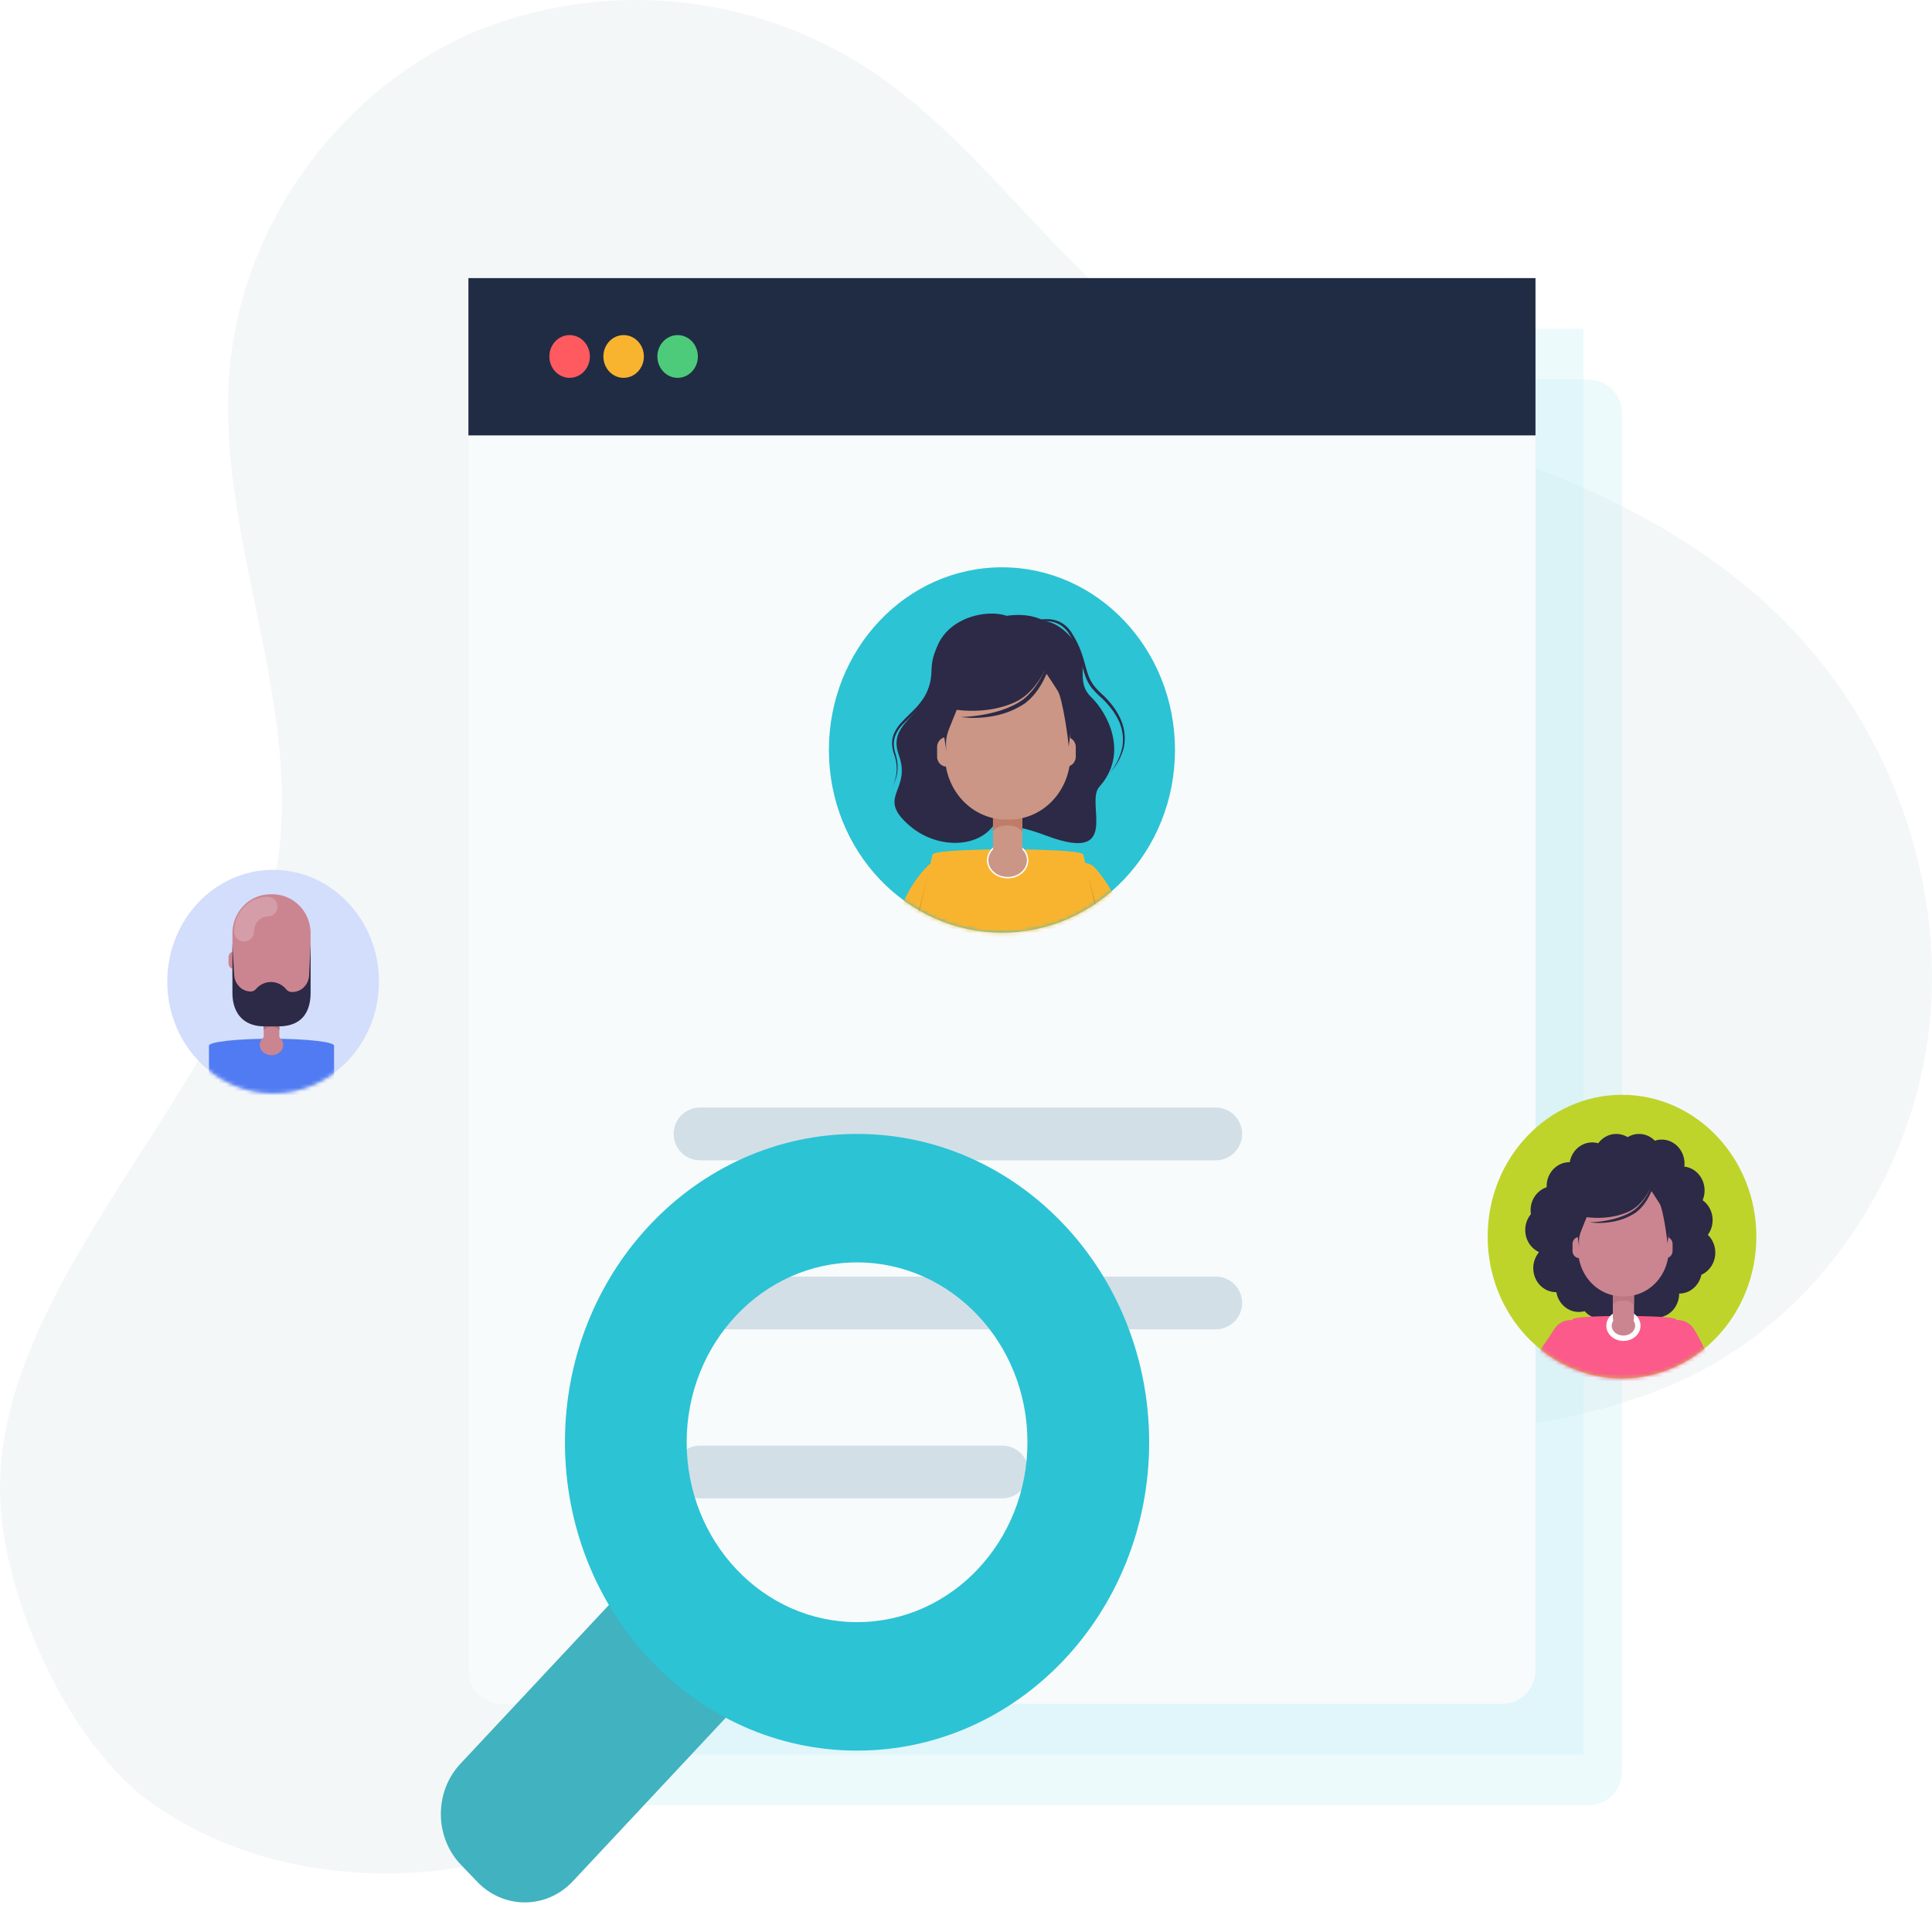 <svg width="500" height="500" viewBox="0 0 500 500" fill="none" xmlns="http://www.w3.org/2000/svg"><path d="M462.021 160.979c-26.234-26.46-62.043-40.828-97.827-50.274-6.565-1.72-13.156-3.307-19.773-4.816-23.23-5.242-44.65-16.757-62.017-33.34l-.338-.29c-18.709-17.967-34.719-39.24-56.308-53.767C210.44 8.332 192.919 2.144 174.721.465A110.172 110.172 0 0 0 121.34 8.86C87.918 23.784 63.059 57.547 59.53 94.565c-4.256 44.346 20.058 88.614 11.65 132.299C60.802 280.843.627 329.555.004 384.565c-.285 27.122 17.308 66.494 39.183 82.026 21.875 15.532 49.796 20.692 76.16 17.226 40.22-5.292 75.251-52.92 111.839-70.886 39.304-19.361 81.325-32.359 124.554-38.526 29.27-4.154 59.682-5.292 86.331-18.522 33.734-16.723 57.217-52.523 61.265-90.572 4.048-38.05-10.639-77.475-37.314-104.332Z" fill="#B9CBD3" style="mix-blend-mode:luminosity" opacity=".16"/><path opacity=".3" fill="#C3EEF4" d="M133.664 85.104h276.16v368.985h-276.16z"/><path opacity=".3" d="M143.613 106.897a8.663 8.663 0 0 1 8.663-8.663H411.11a8.663 8.663 0 0 1 8.663 8.663v351.659a8.662 8.662 0 0 1-8.663 8.663H152.276a8.663 8.663 0 0 1-8.663-8.663V106.897Z" fill="#C3EEF4"/><path d="M121.225 80.635a8.663 8.663 0 0 1 8.663-8.663h258.833a8.663 8.663 0 0 1 8.663 8.663v351.659a8.663 8.663 0 0 1-8.663 8.663H129.888a8.663 8.663 0 0 1-8.663-8.663V80.634Z" fill="#F8FBFB"/><path fill-rule="evenodd" clip-rule="evenodd" d="M174.346 293.46a6.828 6.828 0 0 1 6.827-6.828h133.535a6.828 6.828 0 0 1 0 13.655H181.173a6.827 6.827 0 0 1-6.827-6.827Zm0 43.745a6.828 6.828 0 0 1 6.827-6.828h133.535a6.828 6.828 0 0 1 0 13.655H181.173a6.827 6.827 0 0 1-6.827-6.827Zm0 43.746a6.828 6.828 0 0 1 6.827-6.828h78.279a6.828 6.828 0 0 1 0 13.655h-78.279a6.827 6.827 0 0 1-6.827-6.827Z" fill="#D2DFE6"/><path fill="#202C44" d="M121.225 71.972h276.16v40.706h-276.16z"/><ellipse cx="147.419" cy="92.252" rx="5.24" ry="5.531" fill="#FF5A60"/><ellipse cx="161.394" cy="92.252" rx="5.24" ry="5.531" fill="#F9B42F"/><ellipse cx="175.369" cy="92.252" rx="5.24" ry="5.531" fill="#4DCB7B"/><ellipse cx="259.302" cy="194.092" rx="44.783" ry="47.272" fill="#2CC3D5"/><mask id="letter/search-avatars__a" style="mask-type:alpha" maskUnits="userSpaceOnUse" x="214" y="146" width="91" height="96"><path d="M259.302 241.364c24.733 0 44.783-21.165 44.783-47.272 0-26.108-20.05-47.272-44.783-47.272s-44.782 21.164-44.782 47.272c0 26.107 20.049 47.272 44.782 47.272Z" fill="#FF5A60"/></mask><g mask="url(#letter/search-avatars__a)"><path d="M242.805 226.599s-5.403 4.438-8.295 15.845m46.086-15.453s5.377 5.318 7.78 15.427" stroke="#F9B42F" stroke-width="7.307" stroke-linecap="round" stroke-linejoin="round"/><path d="M240.469 225.113s-4.93 19.995-5.995 21.467l-.54.706c.675.06 1.356.008 2.017-.152l1.441-1.868 3.766-13.58-.689-6.573Zm41.397 2.378s4.451 17.334 5.537 18.806l.633 1.016a6.134 6.134 0 0 1-1.946-.462l-1.435-1.869-3.772-13.58.983-3.911Z" fill="#CB9733"/><path d="M286.695 249.013c-1.832-8.295-6.304-27.703-6.304-27.703 0-.951-5.475-1.288-17.763-1.543v-.065l-1.781.027-1.786-.027v.065c-12.283.255-17.763.592-17.763 1.543 0 0-4.472 19.424-6.304 27.703-1.76 7.99 3.448 15.046 8.393 15.046h34.915c4.945 0 10.158-7.056 8.393-15.046Z" fill="#F9B42F"/><path d="M260.216 163.343c.793-.152 9.452-7.403 17.124 1.809 5.429 6.518.463 10.825 5.11 15.317 4.116 3.986 9.838 14.496 2.022 23.197-3.664 4.079 5.902 19.918-13.543 12.656-12.349-4.622-13.378-1.711-13.378-1.711l2.665-51.268Z" fill="#2C2A46"/><path d="M266.249 165.765s.417-3.851-5.33-6.235c-5.748-2.385-19.594.755-19.327 13.302.268 12.546-12.4 13.117-8.984 22.551 3.417 9.434-6.061 10.662 2.779 18.304 8.84 7.642 24.081 5.627 23.87-7.485-.211-13.111 6.992-40.437 6.992-40.437Z" fill="#2C2A46"/><path d="M260.779 227.135c2.856 0 5.171-2.013 5.171-4.497s-2.315-4.497-5.171-4.497c-2.856 0-5.172 2.013-5.172 4.497s2.316 4.497 5.172 4.497Z" fill="#EFB8C2"/><path d="M260.779 227.135c2.856 0 5.171-2.013 5.171-4.497s-2.315-4.497-5.171-4.497c-2.856 0-5.172 2.013-5.172 4.497s2.316 4.497 5.172 4.497Z" fill="#CB9685" stroke="#fff" stroke-width=".365" stroke-miterlimit="10"/><path d="M261.204 209.718h-.839a14.822 14.822 0 0 1-3.381-.385v10.319c0 .473.087.941.258 1.378.171.437.422.834.738 1.168.317.335.692.6 1.106.781.414.181.857.274 1.305.274h.787c.45 0 .895-.094 1.311-.276a3.418 3.418 0 0 0 1.109-.788 3.65 3.65 0 0 0 .736-1.178 3.78 3.78 0 0 0 .25-1.386v-10.32a15.058 15.058 0 0 1-3.38.413Z" fill="#CB9685"/><path d="M256.995 212.14v2.971s.808-1.462 3.787-1.462 3.802 1.63 3.802 1.63v-3.596l-7.6-.146.011.603Z" fill="#BF7D68"/><path d="M277.011 177.601v17.804a17.462 17.462 0 0 1-1.196 6.391 16.755 16.755 0 0 1-3.427 5.419 15.763 15.763 0 0 1-5.134 3.618 15.08 15.08 0 0 1-6.055 1.263h-.838a14.817 14.817 0 0 1-3.381-.386c-3.521-.814-6.672-2.874-8.933-5.837-2.261-2.963-3.495-6.653-3.498-10.457v-17.815c0-4.427 1.666-8.673 4.631-11.803 2.965-3.13 6.987-4.888 11.181-4.888h.838c4.194 0 8.216 1.758 11.181 4.888 2.966 3.13 4.631 7.376 4.631 11.803Z" fill="#CB9685"/><path d="M244.94 190.76v7.637a2.403 2.403 0 0 1-1.715-.778 2.678 2.678 0 0 1-.704-1.824v-2.433c0-.682.254-1.336.706-1.823a2.406 2.406 0 0 1 1.713-.779Zm33.471 2.602v2.433a2.678 2.678 0 0 1-.704 1.824 2.403 2.403 0 0 1-1.715.778v-7.637a2.406 2.406 0 0 1 1.713.779c.452.487.706 1.141.706 1.823Z" fill="#CB9685"/><path d="M276.627 182.891s.299 5.469 0 7.571c-.298 2.102 1.194-7.571 1.194-7.571h-1.194Z" fill="#160566"/><path d="M261.498 163.376a27.232 27.232 0 0 1 6.53-2.787 11.637 11.637 0 0 1 3.55-.331 7.304 7.304 0 0 1 3.453 1.119 7.764 7.764 0 0 1 2.526 2.743l.484.787c.149.272.293.543.437.82.309.544.545 1.119.813 1.679a30.94 30.94 0 0 1 1.23 3.525c.344 1.189.638 2.384 1.029 3.514a10.92 10.92 0 0 0 1.631 3.107 23.995 23.995 0 0 0 2.485 2.525 24.724 24.724 0 0 1 2.419 2.765c.743.99 1.378 2.065 1.893 3.204a12.157 12.157 0 0 1 .87 7.398 15.328 15.328 0 0 1-3.479 6.426 15.81 15.81 0 0 0 3.088-6.518c.402-2.395.04-4.863-1.029-7.018a14.738 14.738 0 0 0-.875-1.558c-.299-.544-.669-.984-1.029-1.467a23.953 23.953 0 0 0-2.383-2.634 23.708 23.708 0 0 1-2.572-2.596 11.598 11.598 0 0 1-1.77-3.335c-.412-1.19-.7-2.396-1.029-3.569a32.877 32.877 0 0 0-1.169-3.438c-.246-.543-.473-1.086-.761-1.629-.139-.267-.268-.544-.412-.799l-.458-.777a7.55 7.55 0 0 0-2.258-2.59 6.842 6.842 0 0 0-3.175-1.146 11.568 11.568 0 0 0-3.427.206 19.45 19.45 0 0 0-3.355.978c-1.106.407-2.161.945-3.257 1.396Z" fill="#2C2A46"/><path d="M266.393 167.672a5.474 5.474 0 0 0-.458-2.13 5.22 5.22 0 0 0-1.24-1.748 10.716 10.716 0 0 0-3.545-2.287 11.699 11.699 0 0 0-4.05-.798 17.26 17.26 0 0 0-4.116.364 17.763 17.763 0 0 0-3.952 1.303 13.493 13.493 0 0 0-3.457 2.319c-2.076 1.909-3.382 4.583-3.654 7.474-.077.712-.092 1.423-.144 2.2a16.593 16.593 0 0 1-.319 2.254 13.66 13.66 0 0 1-1.703 4.188c-1.574 2.574-3.885 4.426-5.881 6.436a8.946 8.946 0 0 0-2.295 3.514 6.49 6.49 0 0 0-.242 2.113 9.43 9.43 0 0 0 .386 2.124c.463 1.425.648 2.934.545 4.437-.069.74-.219 1.469-.447 2.173-.244.702-.526 1.39-.844 2.058a12.748 12.748 0 0 0 1.091-4.247 11.452 11.452 0 0 0-.7-4.297 9.767 9.767 0 0 1-.479-2.221 7.046 7.046 0 0 1 .211-2.287 9.551 9.551 0 0 1 2.342-3.802c.993-1.086 2.058-2.047 3.056-3.074a18.636 18.636 0 0 0 2.676-3.329 12.938 12.938 0 0 0 1.574-3.96c.143-.705.239-1.42.288-2.14.041-.706.047-1.477.129-2.238a13.14 13.14 0 0 1 1.261-4.345 11.815 11.815 0 0 1 2.696-3.563 13.881 13.881 0 0 1 3.643-2.401 16.506 16.506 0 0 1 4.116-1.287 17.511 17.511 0 0 1 4.25-.277c1.431.056 2.842.376 4.168.945a11.043 11.043 0 0 1 3.52 2.499 6.456 6.456 0 0 1 1.198 1.852c.302.679.431 1.43.376 2.178Z" fill="#2C2A46"/><path d="M259.19 160.046c-12.349-2.124-17.7 14.817-16.98 18.711.381 2.026 1.029 5.35 1.544 8.071 0 0 1.492 9.668 1.194 7.566a15.027 15.027 0 0 1-.113-1.515 10.03 10.03 0 0 1 .658-3.911c.906-2.368 2.13-5.274 2.13-5.274s8.115 1.342 15.293-2.091c7.178-3.433 10.033-14.42 10.033-14.42s-1.41-5.008-13.759-7.137Z" fill="#2C2A46"/><path d="M259.746 159.491c17.155-3.047 19.743 14.698 18.997 18.592-.746 3.895-2.176 15.17-2.176 15.17 0-1.542-1.601-12.492-2.774-14.366-5.953-9.57-14.047-19.396-14.047-19.396Z" fill="#2C2A46"/><path d="M272.839 167.178a26.381 26.381 0 0 1-.936 4.269 26.372 26.372 0 0 1-1.585 4.084 20 20 0 0 1-2.289 3.737c-.453.576-.939 1.12-1.457 1.63-.272.244-.55.483-.828.722-.139.12-.273.245-.422.353l-.453.304a21.447 21.447 0 0 1-7.888 3.047 26.82 26.82 0 0 1-4.152.451 23.012 23.012 0 0 1-4.147-.222 38.434 38.434 0 0 0 8.129-1.087 28.365 28.365 0 0 0 3.875-1.233c.319-.119.623-.266.936-.407.314-.141.623-.266.916-.435l.901-.478c.293-.168.555-.369.838-.543l.422-.271c.134-.098.258-.212.386-.321l.793-.69c.468-.499.962-.966 1.384-1.515a21.848 21.848 0 0 0 2.315-3.487 33.118 33.118 0 0 0 1.832-3.851 43.244 43.244 0 0 0 1.43-4.057Z" fill="#2C2A46"/></g><ellipse cx="419.775" cy="320.038" rx="34.771" ry="36.704" fill="#BED42B"/><mask id="letter/search-avatars__b" style="mask-type:alpha" maskUnits="userSpaceOnUse" x="385" y="283" width="70" height="74"><path d="M419.773 356.742c19.203 0 34.771-16.433 34.771-36.704s-15.568-36.703-34.771-36.703c-19.204 0-34.771 16.432-34.771 36.703 0 20.271 15.567 36.704 34.771 36.704Z" fill="#BED42B"/></mask><g mask="url(#letter/search-avatars__b)"><ellipse cx="414.473" cy="335.145" rx="5.889" ry="6.216" fill="#2C2A46"/><ellipse cx="408.584" cy="333.317" rx="5.889" ry="6.216" fill="#2C2A46"/><ellipse cx="404.082" cy="324.541" rx="5.889" ry="6.216" fill="#2C2A46"/><ellipse cx="406.506" cy="317.96" rx="5.889" ry="6.216" fill="#2C2A46"/><ellipse cx="406.506" cy="312.109" rx="5.889" ry="6.216" fill="#2C2A46"/><ellipse cx="412.049" cy="308.087" rx="5.889" ry="6.216" fill="#2C2A46"/><ellipse cx="418.283" cy="302.601" rx="5.889" ry="6.216" fill="#2C2A46"/><ellipse cx="429.715" cy="302.967" rx="5.889" ry="6.216" fill="#2C2A46"/><ellipse cx="423.826" cy="302.967" rx="5.889" ry="6.216" fill="#2C2A46"/><ellipse cx="412.049" cy="301.87" rx="5.889" ry="6.216" fill="#2C2A46"/><ellipse cx="406.16" cy="306.989" rx="5.889" ry="6.216" fill="#2C2A46"/><ellipse cx="402.004" cy="313.206" rx="5.889" ry="6.216" fill="#2C2A46"/><ellipse cx="400.617" cy="318.325" rx="5.889" ry="6.216" fill="#2C2A46"/><ellipse cx="402.696" cy="328.198" rx="5.889" ry="6.216" fill="#2C2A46"/><ellipse cx="418.283" cy="299.676" rx="5.889" ry="6.216" fill="#2C2A46"/><ellipse cx="424.174" cy="299.676" rx="5.889" ry="6.216" fill="#2C2A46"/><ellipse cx="432.141" cy="310.646" rx="5.889" ry="6.216" fill="#2C2A46"/><ellipse cx="434.221" cy="319.422" rx="5.889" ry="6.216" fill="#2C2A46"/><ellipse cx="434.567" cy="328.564" rx="5.889" ry="6.216" fill="#2C2A46"/><ellipse cx="438.03" cy="324.176" rx="5.889" ry="6.216" fill="#2C2A46"/><ellipse cx="437.336" cy="315.765" rx="5.889" ry="6.216" fill="#2C2A46"/><ellipse cx="435.258" cy="308.087" rx="5.889" ry="6.216" fill="#2C2A46"/><ellipse cx="430.063" cy="301.139" rx="5.889" ry="6.216" fill="#2C2A46"/><ellipse cx="428.678" cy="334.78" rx="5.889" ry="6.216" fill="#2C2A46"/><ellipse cx="423.826" cy="335.511" rx="5.889" ry="6.216" fill="#2C2A46"/><path d="M403.582 350.899s-8.625 15.241-16.268 14.647c-8.861-.691-8.826-25.025-8.826-25.025m59.989 15.297 16.197 40.899" stroke="#CB8591" stroke-width="10" stroke-linecap="round" stroke-linejoin="round"/><path d="M438.241 360.751c-1.278-5.732-4.357-19.151-4.357-19.151 0-.674-3.785-.89-12.272-1.065v-.044h-2.466v.03c-8.487.175-12.272.408-12.272 1.066 0 0-3.092 13.422-4.357 19.151-1.217 5.523 2.383 10.402 5.798 10.402h24.128c3.415.01 7.005-4.869 5.798-10.389Z" fill="#FB5A8B"/><path d="M434.158 346.617s2.9 4.225 9.263 20.682Z" fill="#FB5A8B"/><path d="M434.158 346.617s2.9 4.225 9.263 20.682" stroke="#FB5A8B" stroke-width="10" stroke-linecap="round" stroke-linejoin="round"/><path d="M406.496 346.617c-3.236 5.02-9.506 14.161-9.506 14.161Z" fill="#FB5A8B"/><path d="M406.496 346.617c-3.236 5.02-9.506 14.161-9.506 14.161" stroke="#FB5A8B" stroke-width="10" stroke-linecap="round" stroke-linejoin="round"/><path d="M420.141 346.336c2.061 0 3.731-1.453 3.731-3.245s-1.67-3.245-3.731-3.245c-2.06 0-3.731 1.453-3.731 3.245s1.671 3.245 3.731 3.245Z" fill="#EFB8C2"/><path d="M420.141 346.336c2.061 0 3.731-1.453 3.731-3.245s-1.67-3.245-3.731-3.245c-2.06 0-3.731 1.453-3.731 3.245s1.671 3.245 3.731 3.245Z" fill="#CB8591" stroke="#fff" stroke-width="1.395" stroke-miterlimit="10"/><path d="M420.443 333.769h-.605a10.67 10.67 0 0 1-2.44-.279v7.446c0 .341.063.679.186.994.124.316.305.602.533.843.228.242.499.433.798.564.298.13.618.198.941.198h.568c.325 0 .646-.068.946-.2.299-.132.571-.325.8-.568.228-.244.409-.533.531-.85.122-.318.184-.658.181-1v-7.446a10.91 10.91 0 0 1-2.439.298Z" fill="#CB8591"/><path d="M417.406 335.517v2.143s.583-1.054 2.732-1.054c2.15 0 2.744 1.176 2.744 1.176v-2.594l-5.484-.106.008.435Z" fill="#BC7785"/><path d="M431.852 310.596v12.846a12.602 12.602 0 0 1-.863 4.612 12.104 12.104 0 0 1-2.473 3.91 11.386 11.386 0 0 1-3.704 2.61c-1.385.604-2.87.914-4.369.911h-.605c-.82.001-1.638-.092-2.439-.278-2.54-.588-4.814-2.074-6.445-4.212-1.632-2.138-2.522-4.8-2.524-7.545v-12.854c0-3.194 1.202-6.257 3.341-8.515 2.14-2.259 5.042-3.528 8.067-3.528h.605c3.026 0 5.928 1.269 8.068 3.528 2.139 2.258 3.341 5.321 3.341 8.515Z" fill="#CB8591"/><path d="M408.714 320.092v5.51a1.73 1.73 0 0 1-1.237-.561 1.926 1.926 0 0 1-.508-1.316v-1.756c0-.492.182-.964.509-1.315.326-.351.77-.553 1.236-.562Zm24.148 1.877v1.756c.001.492-.181.965-.508 1.316a1.73 1.73 0 0 1-1.237.561v-5.51c.466.009.91.211 1.236.562.326.351.509.823.509 1.315Z" fill="#CB8591"/><path d="M431.575 314.413s.216 3.946 0 5.463c-.215 1.517.862-5.463.862-5.463h-.862Z" fill="#160566"/><path d="M420.66 300.332a19.675 19.675 0 0 1 4.711-2.01 8.384 8.384 0 0 1 2.562-.239c.88.053 1.734.33 2.491.807a5.62 5.62 0 0 1 1.823 1.979l.349.569c.108.196.212.391.316.591.222.392.393.808.586 1.211.346.828.642 1.677.887 2.544.249.858.461 1.72.743 2.535a7.877 7.877 0 0 0 1.177 2.242 17.336 17.336 0 0 0 1.793 1.822 17.856 17.856 0 0 1 1.745 1.995c.536.714.994 1.49 1.366 2.312a8.766 8.766 0 0 1 .627 5.338 11.055 11.055 0 0 1-2.509 4.636 11.408 11.408 0 0 0 2.227-4.703 8.306 8.306 0 0 0-.742-5.063 10.66 10.66 0 0 0-.631-1.125c-.216-.392-.483-.709-.743-1.058a17.249 17.249 0 0 0-1.719-1.901 17.1 17.1 0 0 1-1.856-1.873 8.36 8.36 0 0 1-1.277-2.406c-.297-.859-.505-1.729-.743-2.575a23.583 23.583 0 0 0-.842-2.481c-.179-.392-.342-.783-.55-1.175-.1-.192-.193-.392-.297-.576l-.33-.561a5.447 5.447 0 0 0-1.63-1.869 4.941 4.941 0 0 0-2.291-.827 8.345 8.345 0 0 0-2.472.149c-.825.161-1.635.397-2.421.705-.798.294-1.559.682-2.35 1.007Z" fill="#2C2A46"/><path d="M424.19 303.433a3.949 3.949 0 0 0-.33-1.537 3.779 3.779 0 0 0-.895-1.262 7.73 7.73 0 0 0-2.558-1.649 8.408 8.408 0 0 0-2.921-.576 12.464 12.464 0 0 0-2.971.262c-.98.2-1.937.515-2.851.941a9.734 9.734 0 0 0-2.495 1.673c-1.497 1.377-2.44 3.306-2.635 5.392-.056.514-.067 1.027-.104 1.588-.04.547-.117 1.09-.231 1.626a9.855 9.855 0 0 1-1.228 3.021c-1.137 1.858-2.803 3.194-4.244 4.644a6.473 6.473 0 0 0-1.656 2.536 4.688 4.688 0 0 0-.174 1.524c.034.521.127 1.036.278 1.533a8.497 8.497 0 0 1 .394 3.201 7.33 7.33 0 0 1-.323 1.568 14.456 14.456 0 0 1-.609 1.485 9.188 9.188 0 0 0 .787-3.064 8.247 8.247 0 0 0-.505-3.1 7.01 7.01 0 0 1-.345-1.603 5.066 5.066 0 0 1 .152-1.65 6.877 6.877 0 0 1 1.689-2.743c.717-.784 1.485-1.478 2.205-2.218a13.378 13.378 0 0 0 1.931-2.403 9.301 9.301 0 0 0 1.136-2.856c.103-.509.173-1.025.208-1.545.03-.509.033-1.065.093-1.614a9.482 9.482 0 0 1 .909-3.135 8.552 8.552 0 0 1 1.946-2.571 10.014 10.014 0 0 1 2.628-1.732c.949-.44 1.947-.752 2.97-.929a12.673 12.673 0 0 1 3.067-.2 8.467 8.467 0 0 1 3.007.682 7.944 7.944 0 0 1 2.539 1.803c.36.388.653.841.865 1.336.218.49.311 1.032.271 1.572Z" fill="#2C2A46"/><path d="M418.993 297.93c-8.91-1.533-12.771 10.691-12.252 13.5.275 1.462.743 3.861 1.114 5.824 0 0 1.077 6.976.861 5.459a11.114 11.114 0 0 1-.081-1.093 7.225 7.225 0 0 1 .475-2.822 144.034 144.034 0 0 1 1.537-3.805s5.855.968 11.034-1.509 7.239-10.405 7.239-10.405-1.017-3.613-9.927-5.149Z" fill="#2C2A46"/><path d="M419.395 297.531c12.377-2.199 14.245 10.605 13.706 13.414-.538 2.81-1.57 10.946-1.57 10.946 0-1.113-1.155-9.014-2.001-10.366-4.296-6.905-10.135-13.994-10.135-13.994Z" fill="#2C2A46"/><path d="M428.842 303.076a19.094 19.094 0 0 1-.675 3.08 19.062 19.062 0 0 1-1.144 2.947 14.398 14.398 0 0 1-1.652 2.696c-.326.415-.677.808-1.05 1.176a42.05 42.05 0 0 1-.598.521c-.1.086-.197.176-.305.255l-.326.219a15.485 15.485 0 0 1-5.692 2.199c-.989.186-1.991.295-2.996.325-1 .037-2.001-.017-2.992-.161a27.748 27.748 0 0 0 5.866-.783c.95-.229 1.884-.526 2.795-.89.231-.086.45-.192.676-.294.227-.102.449-.192.661-.313l.65-.345c.211-.122.401-.267.605-.392l.304-.196c.097-.071.186-.153.279-.231l.571-.498c.338-.361.695-.698.999-1.093a15.745 15.745 0 0 0 1.671-2.516c.498-.894.94-1.823 1.321-2.779a31.14 31.14 0 0 0 1.032-2.927Z" fill="#2C2A46"/></g><ellipse cx="70.686" cy="254.035" rx="27.397" ry="28.92" fill="#D3DEFC"/><mask id="letter/search-avatars__c" style="mask-type:alpha" maskUnits="userSpaceOnUse" x="43" y="225" width="56" height="58"><path d="M70.684 282.955c15.131 0 27.398-12.948 27.398-28.92 0-15.972-12.267-28.92-27.398-28.92-15.13 0-27.397 12.948-27.397 28.92 0 15.972 12.266 28.92 27.397 28.92Z" fill="#DBB3FB"/></mask><g mask="url(#letter/search-avatars__c)"><path d="M81.761 270.95s2.298 8.947 2.858 9.707l.327.524a3.15 3.15 0 0 1-1.004-.238l-.741-.965-1.947-7.009.507-2.019Z" fill="#CB9733"/><path d="M70.268 268.819c-8.942 0-16.188.808-16.188 1.802v46.591c0 .994 7.246 1.798 16.188 1.798 8.943 0 16.185-.804 16.185-1.798v-46.591c0-.994-7.246-1.802-16.185-1.802Z" fill="#517BF2"/><path d="M80.383 241.542v10.772a10.305 10.305 0 0 1-.745 3.867 10.102 10.102 0 0 1-2.136 3.278 9.834 9.834 0 0 1-3.2 2.189 9.65 9.65 0 0 1-3.774.764h-.523a9.518 9.518 0 0 1-2.106-.233 9.828 9.828 0 0 1-5.568-3.532 10.258 10.258 0 0 1-2.18-6.327v-10.778c0-2.679 1.038-5.247 2.886-7.141a9.736 9.736 0 0 1 6.968-2.958h.523a9.736 9.736 0 0 1 6.969 2.958 10.226 10.226 0 0 1 2.886 7.141Zm-20.233 4.852v4.271c-.27-.006-.527-.162-.717-.435a1.804 1.804 0 0 1-.294-1.02v-1.361c0-.381.106-.747.295-1.02.189-.272.446-.428.716-.435Z" fill="#CB8591"/><path opacity=".2" fill-rule="evenodd" clip-rule="evenodd" d="M69.252 237.205c-.885 0-1.764.37-2.435 1.078-.675.712-1.077 1.707-1.077 2.771a2.558 2.558 0 1 1-5.115 0c0-2.334.877-4.599 2.479-6.289 1.606-1.696 3.814-2.676 6.148-2.676a2.558 2.558 0 1 1 0 5.116Z" fill="#fff"/><path d="M70.489 262.649h-.447a6.919 6.919 0 0 1-1.8-.237v6.333c0 .29.046.577.137.846.091.268.225.511.393.717.169.205.369.368.59.479.22.111.456.168.694.168h.42c.237 0 .474-.057.694-.168.22-.111.42-.274.588-.479a2.29 2.29 0 0 0 .394-.717c.09-.269.137-.556.137-.846v-6.33a7.048 7.048 0 0 1-1.8.234Z" fill="#CB8591"/><path d="M68.242 264.894v1.708s.436-.846 2.025-.855c1.589-.01 2.022.937 2.022.937v-2.052l-4.047-.084v.346Z" fill="#A8747D"/><path d="M79.989 252.425a4.612 4.612 0 0 1-1.349 3.065 4.207 4.207 0 0 1-3 1.23h-.195a1.784 1.784 0 0 1-.75-.183 1.848 1.848 0 0 1-.613-.49 5.25 5.25 0 0 0-1.754-1.392 5.013 5.013 0 0 0-4.3-.046 5.236 5.236 0 0 0-1.781 1.354 1.814 1.814 0 0 1-.623.473c-.237.11-.494.165-.753.163a4.21 4.21 0 0 1-2.919-1.244 4.612 4.612 0 0 1-1.333-2.991l-.469-8.106v12.66c0 4.802 2.419 8.698 8.297 8.698h3.64c6.183 0 8.296-3.896 8.296-8.698v-12.66l-.394 8.167Z" fill="#2C2A46"/><path d="M70.267 273.091c1.677 0 3.035-1.195 3.035-2.67 0-1.474-1.359-2.67-3.035-2.67-1.676 0-3.035 1.196-3.035 2.67 0 1.475 1.36 2.67 3.035 2.67Z" fill="#CB8591"/></g><g filter="url(#letter/search-avatars__d)"><path d="M119.31 482.633c-6.889-7.178-6.965-18.888-.17-26.156l45.808-48.988c6.795-7.267 17.888-7.339 24.778-.161l4.194 4.37c6.889 7.178 6.965 18.888.17 26.155l-45.807 48.989c-6.796 7.267-17.889 7.339-24.779.161l-4.194-4.37Z" fill="#41B2C0"/><path fill-rule="evenodd" clip-rule="evenodd" d="M221.805 453.057c41.751 0 75.596-35.727 75.596-79.799 0-44.071-33.845-79.798-75.596-79.798-41.75 0-75.596 35.727-75.596 79.798 0 44.072 33.846 79.799 75.596 79.799Zm0-33.249c24.354 0 44.098-20.841 44.098-46.549s-19.744-46.549-44.098-46.549c-24.355 0-44.098 20.841-44.098 46.549s19.743 46.549 44.098 46.549Z" fill="#2CC3D5"/></g><defs><filter id="letter/search-avatars__d" x="109.217" y="288.583" width="193.06" height="208.633" filterUnits="userSpaceOnUse" color-interpolation-filters="sRGB"><feFlood flood-opacity="0" result="BackgroundImageFix"/><feColorMatrix in="SourceAlpha" values="0 0 0 0 0 0 0 0 0 0 0 0 0 0 0 0 0 0 127 0" result="hardAlpha"/><feOffset/><feGaussianBlur stdDeviation="2.438"/><feColorMatrix values="0 0 0 0 0.375 0 0 0 0 0.482 0 0 0 0 0.602 0 0 0 0.27 0"/><feBlend in2="BackgroundImageFix" result="effect1_dropShadow_10272_1645"/><feBlend in="SourceGraphic" in2="effect1_dropShadow_10272_1645" result="shape"/></filter></defs></svg>